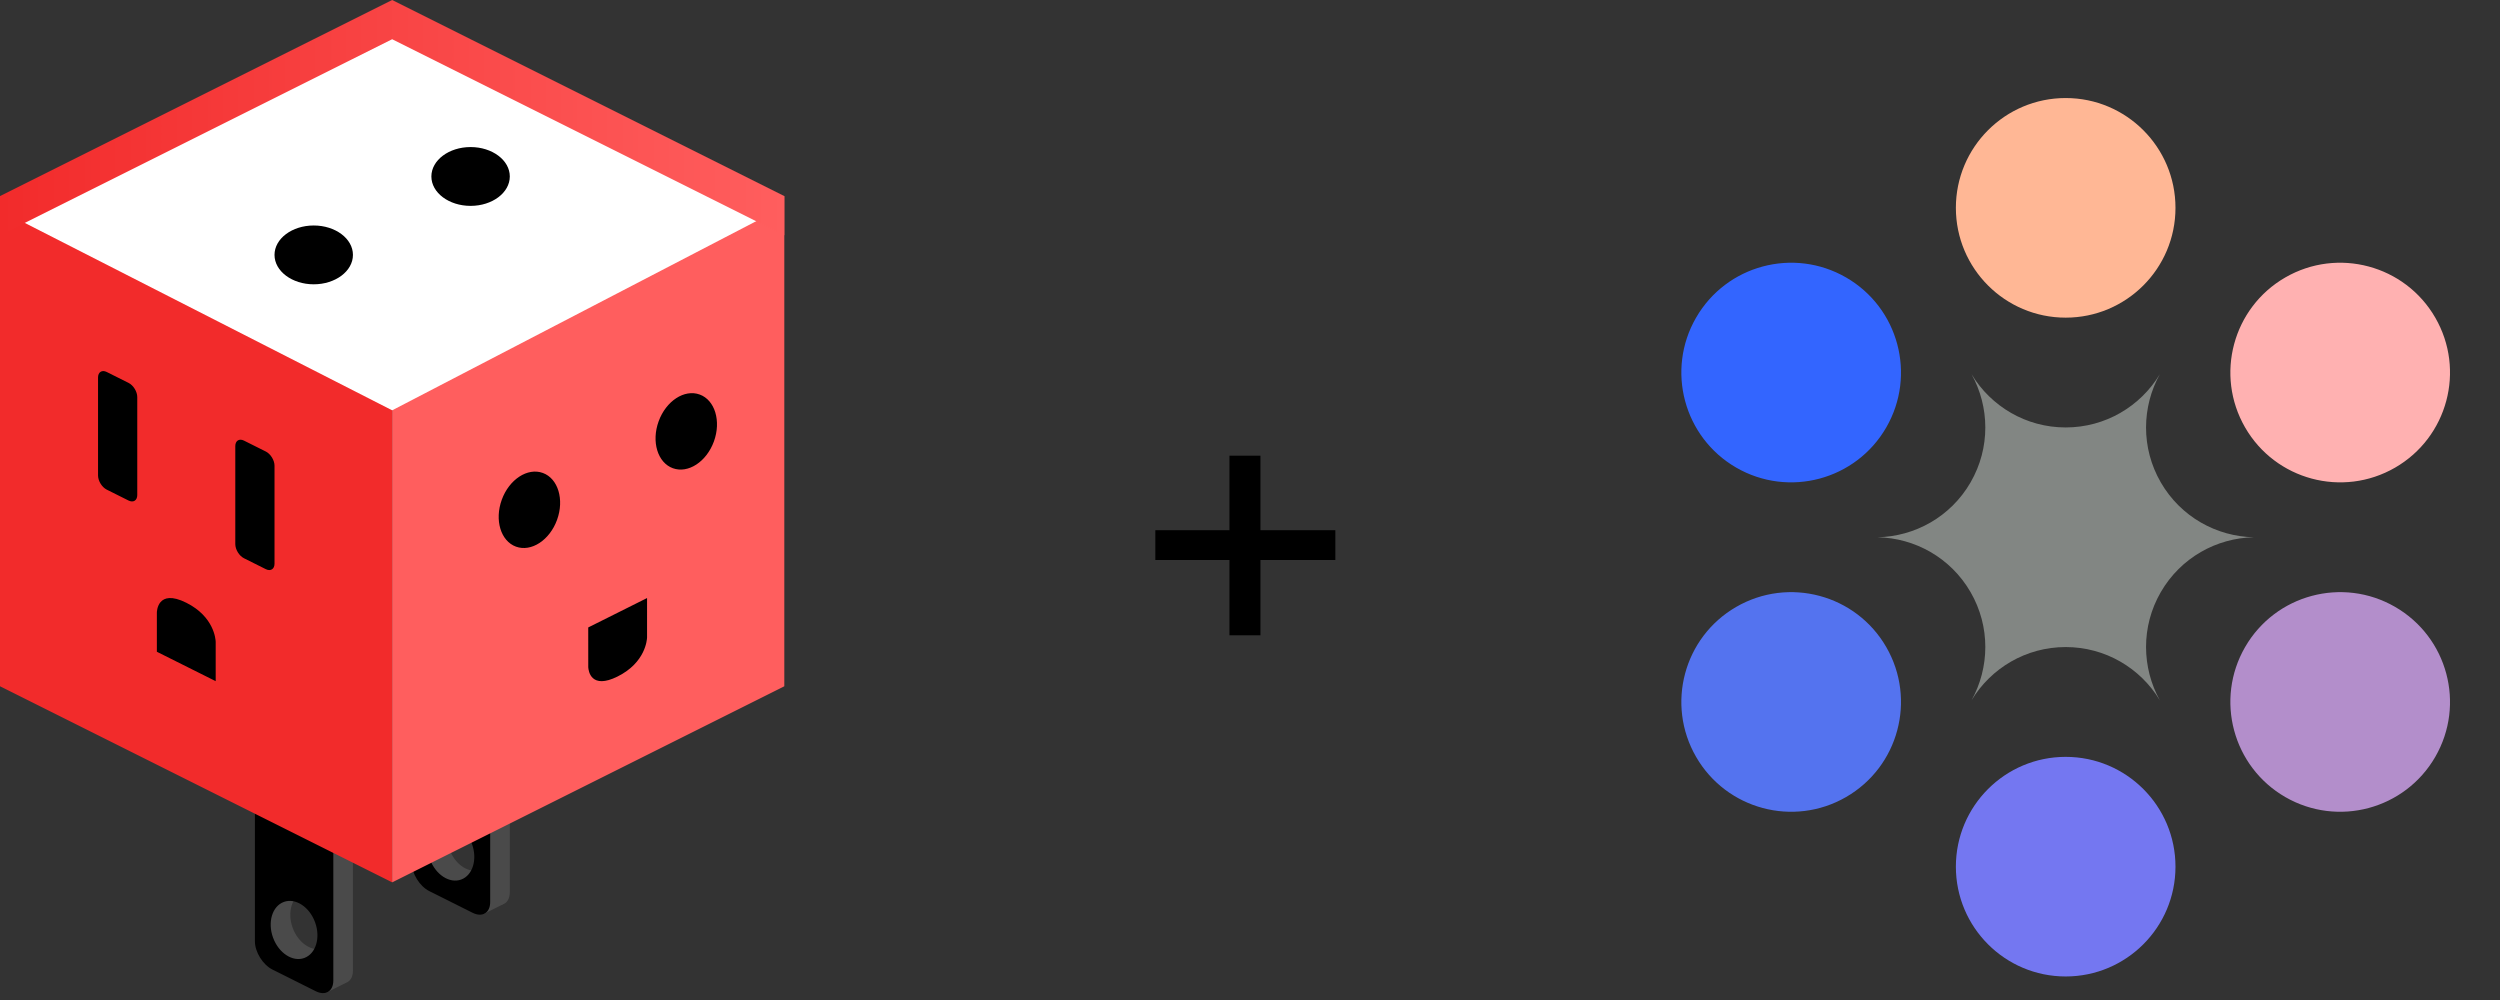 <svg fill="none" height="102" viewBox="0 0 255 102" width="255" xmlns="http://www.w3.org/2000/svg"
  xmlns:xlink="http://www.w3.org/1999/xlink">
  <rect x="0" y="0" width="255" height="102" fill="#333333" stroke="none"/>
  <linearGradient id="b" gradientUnits="userSpaceOnUse" x1="0" x2="80" y1="21.545" y2="21.545">
    <stop offset="0" stop-color="#f22b2b" />
    <stop offset="1" stop-color="#ff5e5e" />
  </linearGradient>
  <path d="m117.845 57.12h7.56v7.68h3.16v-7.68h7.64v-3.04h-7.64v-7.6h-3.16v7.6h-7.56z" fill="#000" />
  <g clip-rule="evenodd" fill-rule="evenodd">
    <path
      d="m29.795 69.898 4.409 2.205c.992.496 1.795 1.798 1.795 2.889v24.018c0 1.099-.796 1.593-1.795 1.093l-4.409-2.204c-.992-.496-1.795-1.798-1.795-2.889v-24.018c0-1.1.796-1.593 1.795-1.093zm1.159 21.098c-1.184.431-1.679 2.061-1.104 3.64.575 1.579 2.001 2.51 3.185 2.079 1.184-.431 1.679-2.061 1.104-3.64-.575-1.579-2.001-2.51-3.185-2.079z"
      fill="#4a4a4a" />
    <path d="m35.3 72.24-2 1v28l2-1z" fill="#4a4a4a" />
    <path d="m29.164 90.334-.228 4.404 2.843 3.58-3.676-.109-1.553-4.144.381-3.622z" fill="#4a4a4a" />
    <path
      d="m27.795 70.898 4.409 2.205c.992.496 1.795 1.798 1.795 2.889v24.018c0 1.099-.796 1.593-1.795 1.093l-4.409-2.204c-.992-.496-1.795-1.798-1.795-2.889v-24.018c0-1.1.796-1.593 1.795-1.093zm1.159 21.098c-1.184.431-1.679 2.061-1.104 3.64.575 1.579 2.001 2.51 3.185 2.079 1.184-.431 1.679-2.061 1.104-3.64-.575-1.579-2.001-2.51-3.185-2.079z"
      fill="#000" />
    <path
      d="m45.795 61.898 4.409 2.205c.992.496 1.795 1.798 1.795 2.889v24.018c0 1.1-.796 1.593-1.795 1.093l-4.409-2.205c-.992-.496-1.795-1.798-1.795-2.889v-24.018c0-1.1.796-1.593 1.795-1.093zm1.159 21.098c-1.184.431-1.679 2.061-1.104 3.64.575 1.579 2.001 2.51 3.185 2.079 1.184-.431 1.679-2.061 1.104-3.64-.575-1.579-2.001-2.51-3.185-2.079z"
      fill="#4a4a4a" />
    <path d="m51.3 64.24-2 1v28l2-1z" fill="#4a4a4a" />
    <path d="m45.164 82.334-.228 4.404 2.843 3.58-3.676-.109-1.553-4.144.381-3.622z" fill="#4a4a4a" />
    <path
      d="m43.795 62.898 4.409 2.205c.992.496 1.795 1.798 1.795 2.889v24.018c0 1.1-.796 1.593-1.795 1.093l-4.409-2.205c-.992-.496-1.795-1.798-1.795-2.889v-24.018c0-1.1.796-1.593 1.795-1.093zm1.159 21.098c-1.184.431-1.679 2.061-1.104 3.64.575 1.579 2.001 2.51 3.185 2.079 1.184-.431 1.679-2.061 1.104-3.64-.575-1.579-2.001-2.51-3.185-2.079z"
      fill="#000" />
    <path d="m0 20 40 19.998v50.002l-40-20z" fill="#f22b2b" />
    <path d="m80 20-40 19.998v50.002l40-20z" fill="#ff5e5e" />
    <path d="m40.5 2.395-39.416 19.605 38.916 19.852 38.212-19.852z" fill="#fff" />
    <path
      d="m66 61-6 3 .002 4.06c.024.371.277 2.301 2.998.94 2.846-1.423 2.992-3.746 3-3.981zm-10.632-12.759c-1.557-.567-3.432.657-4.187 2.733-.755 2.076-.106 4.218 1.451 4.785 1.557.567 3.432-.657 4.187-2.733.755-2.076.106-4.218-1.451-4.785zm16-8c-1.557-.567-3.432.657-4.187 2.733-.755 2.076-.106 4.218 1.451 4.785 1.557.567 3.432-.657 4.187-2.733.755-2.076.106-4.218-1.451-4.785zm-55.368 22.238v4l6 3-0-4.019c-.007-.234-.153-2.558-3-3.981-3-1.5-3 1-3 1zm8-16.977v9.995c0 .554.398 1.202.888 1.446l2.225 1.112c.49.245.888-.012.888-.559v-9.995c0-.554-.398-1.202-.888-1.446l-2.225-1.112c-.49-.245-.888.012-.888.559zm-14-7v9.995c0 .554.398 1.202.888 1.446l2.225 1.112c.49.245.888-.012.888-.559v-9.995c0-.554-.398-1.202-.888-1.446l-2.225-1.112c-.49-.245-.888.012-.888.559z"
      fill="#000" />
    <path d="m0 24 40-19.999 40 19.999v-4l-40.002-20-39.998 20z" fill="url(#b)" />
    <path
      d="m32 23c2.209 0 4 1.343 4 3s-1.791 3-4 3-4-1.343-4-3 1.791-3 4-3zm16-8c2.209 0 4 1.343 4 3s-1.791 3-4 3-4-1.343-4-3 1.791-3 4-3z"
      fill="#000" />
  </g>
  <g transform="translate(166 10),scale(1.4)">
    <path d="M31.928 16C36.346 16 39.928 12.418 39.928 8C39.928 3.582 36.346 0 31.928 0C27.51 0 23.928 3.582 23.928 8C23.928 12.418 27.51 16 31.928 16Z" fill="#FFB795"/>
    <path d="M31.928 64C36.346 64 39.928 60.418 39.928 56C39.928 51.582 36.346 48 31.928 48C27.51 48 23.928 51.582 23.928 56C23.928 60.418 27.51 64 31.928 64Z" fill="#7477F1"/>
    <path fill-rule="evenodd" clip-rule="evenodd" d="M38.79 20.116C37.474 22.491 37.4 25.477 38.856 28C40.312 30.52 42.931 31.95 45.644 32C42.931 32.05 40.312 33.48 38.856 36C37.4 38.523 37.474 41.509 38.79 43.885L38.77 43.852C37.367 41.542 34.828 40 31.928 40C29.029 40 26.489 41.542 25.087 43.852L25.067 43.885C26.383 41.509 26.457 38.523 25 36C23.545 33.48 20.925 32.05 18.213 32C20.925 31.95 23.545 30.52 25 28C26.457 25.477 26.383 22.491 25.067 20.116L25.087 20.148C26.489 22.457 29.029 24 31.928 24C34.828 24 37.367 22.457 38.77 20.148L38.79 20.116Z" fill="#828683"/>
    <path d="M45 24C47.209 27.826 52.102 29.137 55.928 26.928C59.755 24.719 61.066 19.826 58.856 16C56.647 12.174 51.755 10.863 47.928 13.072C44.102 15.281 42.791 20.174 45 24Z" fill="#FFB1B1"/>
    <path d="M5 48C7.209 51.826 12.102 53.137 15.928 50.928C19.755 48.719 21.066 43.826 18.856 40C16.647 36.174 11.755 34.863 7.928 37.072C4.102 39.281 2.791 44.174 5 48Z" fill="#5473EF"/>
    <path d="M18.856 24C21.066 20.174 19.755 15.281 15.928 13.072C12.102 10.863 7.209 12.174 5 16C2.791 19.826 4.102 24.719 7.928 26.928C11.755 29.137 16.647 27.826 18.856 24Z" fill="#3365FF"/>
    <path d="M58.856 48C61.066 44.174 59.755 39.281 55.928 37.072C52.102 34.863 47.209 36.174 45 40C42.791 43.826 44.102 48.719 47.928 50.928C51.755 53.137 56.647 51.826 58.856 48Z" fill="#B38ECB"/>
  </g>
</svg>